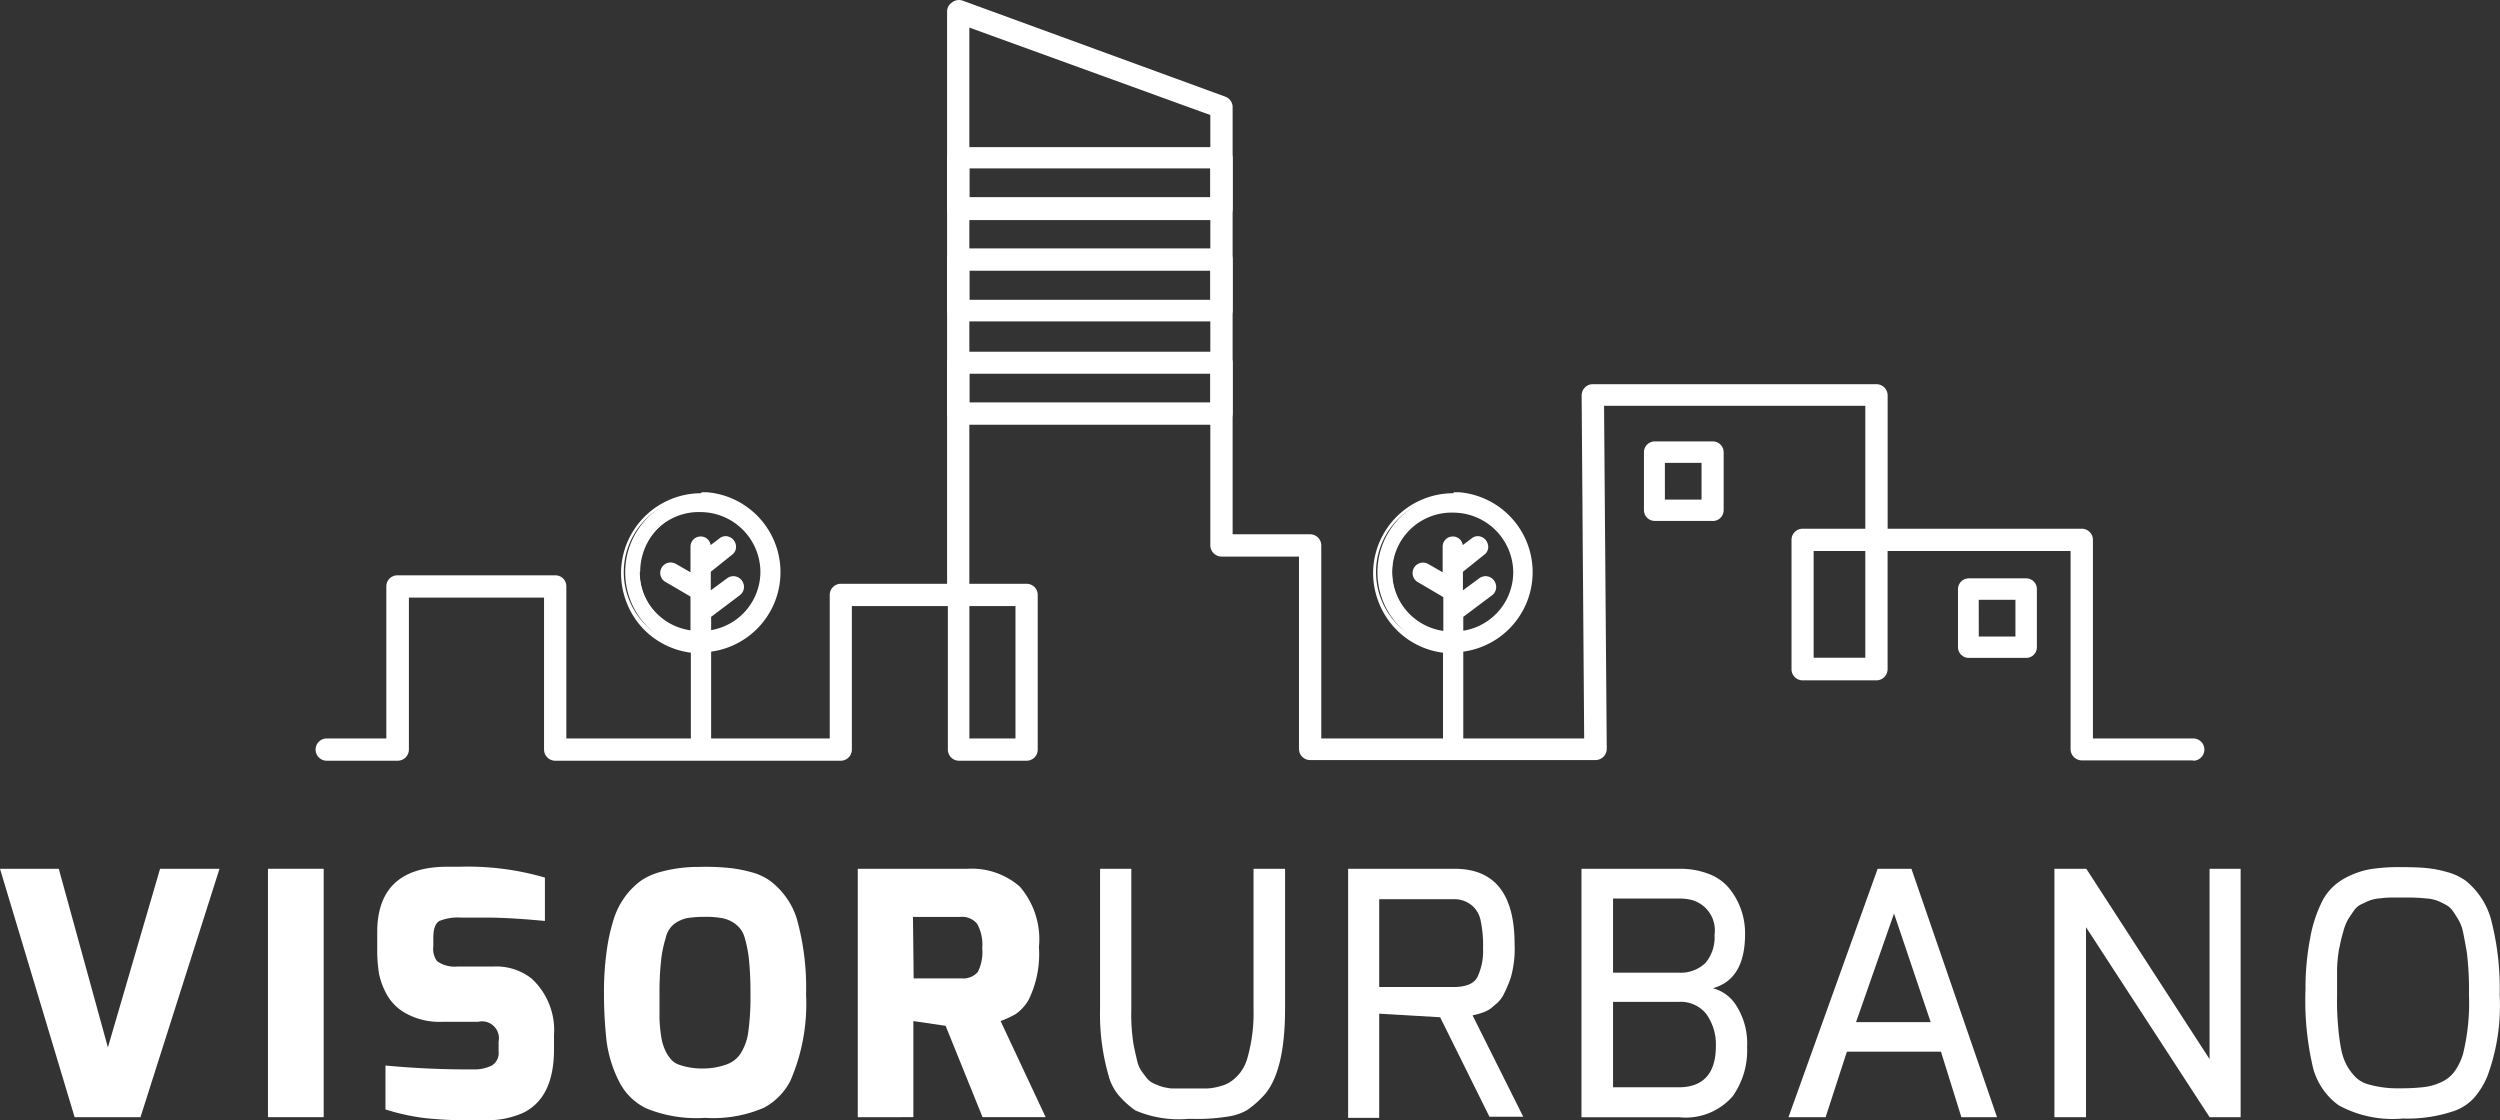 <svg xmlns="http://www.w3.org/2000/svg" xmlns:xlink="http://www.w3.org/1999/xlink" width="222.002" height="99.479" viewBox="0 0 222.002 99.479">
  <rect x="0" y="0" width="222.002" height="99.479" fill="#333333" stroke="none"/>
  <defs fill="#ffffff">
    <clipPath id="clip-path" fill="#ffffff">
      <rect id="Rectangle_2" data-name="Rectangle 2" width="222.002" height="99.479" fill="none"/>
    </clipPath>
  </defs>
  <g id="logo_visor" transform="translate(-789 -45)">
    <g id="Group_3" data-name="Group 3" transform="translate(789 45)">
      <path id="Path_1" data-name="Path 1" d="M14.214,51.452,9.581,67.315,5.219,51.452H0L6.627,73.509h5.848l7.017-22.057Z" transform="translate(0 25.697)" fill="#ffffff"/>
      <rect id="Rectangle_1" data-name="Rectangle 1" width="4.948" height="22.057" transform="translate(23.796 77.148)" fill="#ffffff"/>
      <g id="Group_2" data-name="Group 2" transform="translate(0 0)">
        <g id="Group_1" data-name="Group 1" clip-path="url(#clip-path)">
          <path id="Path_2" data-name="Path 2" d="M22.34,59.013V57.154c0-3.794,1.994-5.743,6-5.818h1.275a24.455,24.455,0,0,1,7.617.961v3.852c-2.039-.195-3.794-.3-5.218-.3H29.762a4.371,4.371,0,0,0-1.9.3q-.54.315-.54,1.5v.735a1.861,1.861,0,0,0,.33,1.334,2.691,2.691,0,0,0,1.784.48h3.194a5.079,5.079,0,0,1,3.4,1.05,6.222,6.222,0,0,1,2.009,5.038v1.26c0,2.834-.885,4.693-2.669,5.608a7.759,7.759,0,0,1-3.449.69,40.525,40.525,0,0,1-5.248-.178,19.042,19.042,0,0,1-3.6-.781v-3.9a76.9,76.9,0,0,0,7.752.345,3.537,3.537,0,0,0,1.694-.345,1.3,1.3,0,0,0,.6-1.258v-.871a1.5,1.5,0,0,0-1.176-1.765,1.458,1.458,0,0,0-.639.012H28.158a6.2,6.2,0,0,1-3.224-.721,4.3,4.3,0,0,1-1.739-1.694,6.49,6.49,0,0,1-.69-1.829,13.337,13.337,0,0,1-.165-1.844" transform="translate(11.157 25.633)" fill="#ffffff"/>
          <path id="Path_3" data-name="Path 3" d="M35.98,66.607a37.441,37.441,0,0,1-.21-4.08,26.113,26.113,0,0,1,.24-3.717,16.745,16.745,0,0,1,.645-2.894,6.828,6.828,0,0,1,1.065-2.039,6.653,6.653,0,0,1,1.364-1.334,5.619,5.619,0,0,1,1.679-.75,12.545,12.545,0,0,1,3.419-.451,21.193,21.193,0,0,1,2.714.091,12.079,12.079,0,0,1,1.9.36,5.274,5.274,0,0,1,1.679.75,6.656,6.656,0,0,1,1.349,1.334,6.531,6.531,0,0,1,1.05,2.009,22.451,22.451,0,0,1,.84,6.777,17.09,17.09,0,0,1-1.409,7.707,5.646,5.646,0,0,1-2.324,2.354,11.367,11.367,0,0,1-5.233.9,11.737,11.737,0,0,1-5.218-.84,5.23,5.23,0,0,1-2.354-2.266,11.041,11.041,0,0,1-1.2-3.912m5.293-9a9.8,9.8,0,0,0-.42,1.978,25.9,25.9,0,0,0-.15,2.79v2.414a12.727,12.727,0,0,0,.15,1.589,4.338,4.338,0,0,0,.33,1.185,3.074,3.074,0,0,0,.495.81,1.629,1.629,0,0,0,.735.523,6.16,6.16,0,0,0,2.2.346,5.991,5.991,0,0,0,2.084-.375,2.433,2.433,0,0,0,1.23-.99,4.808,4.808,0,0,0,.675-1.981,22.737,22.737,0,0,0,.18-3.194,29.027,29.027,0,0,0-.135-3.147,10.8,10.8,0,0,0-.39-1.964,2.235,2.235,0,0,0-.78-1.155,2.817,2.817,0,0,0-1.11-.525,7.784,7.784,0,0,0-1.6-.136,10.642,10.642,0,0,0-1.589.106,3.1,3.1,0,0,0-1.11.48,2.155,2.155,0,0,0-.795,1.2Z" transform="translate(17.864 25.642)" fill="#ffffff"/>
          <path id="Path_4" data-name="Path 4" d="M50.8,73.513V51.456h9.731a6.48,6.48,0,0,1,4.663,1.589,7.171,7.171,0,0,1,1.694,5.366,9.232,9.232,0,0,1-.93,4.71,3.95,3.95,0,0,1-1.125,1.228,9.286,9.286,0,0,1-1.349.631l4,8.532H61.881L58.6,65.4l-2.864-.42v8.532Zm4.963-12.325h4.2a1.742,1.742,0,0,0,1.5-.57,3.977,3.977,0,0,0,.39-2.114,3.834,3.834,0,0,0-.45-2.159,1.728,1.728,0,0,0-1.5-.616H55.7Z" transform="translate(25.371 25.693)" fill="#ffffff"/>
          <path id="Path_5" data-name="Path 5" d="M73.4,73.66h-.42a9.755,9.755,0,0,1-4.693-.75,7.979,7.979,0,0,1-1.245-1.081,4.5,4.5,0,0,1-1.05-1.723,19.744,19.744,0,0,1-.84-6.238V51.452h2.774V63.869a17.293,17.293,0,0,0,.195,3.162c.12.615.24,1.11.33,1.5a2.682,2.682,0,0,0,.4.915c.18.241.345.466.495.645a1.682,1.682,0,0,0,.63.451,6.9,6.9,0,0,0,.7.27,5.944,5.944,0,0,0,.825.148H74.7a5.221,5.221,0,0,0,1.095-.195,2.955,2.955,0,0,0,.99-.435,4.016,4.016,0,0,0,.825-.793,3.969,3.969,0,0,0,.63-1.289,14.649,14.649,0,0,0,.54-4.365V51.452h2.8V63.869c0,3.929-.69,6.581-2.084,7.917a8.237,8.237,0,0,1-1.289,1.093,4.614,4.614,0,0,1-1.5.541,16.81,16.81,0,0,1-3.314.24" transform="translate(32.535 25.697)" fill="#ffffff"/>
          <path id="Path_6" data-name="Path 6" d="M89.3,51.452q5.321,0,5.323,6.687a9.29,9.29,0,0,1-.346,3,12.183,12.183,0,0,1-.585,1.394,2.8,2.8,0,0,1-.583.81l-.6.511a2.76,2.76,0,0,1-.66.343,6.6,6.6,0,0,1-.96.27l4.5,9h-3l-4.378-8.832L82.6,64.317v9.251H79.84V51.452Zm-6.7,10.5h6.584c1.093,0,1.814-.283,2.129-.87a5.315,5.315,0,0,0,.508-2.549,10.575,10.575,0,0,0-.208-2.459,2.384,2.384,0,0,0-.631-1.23,2.425,2.425,0,0,0-1.8-.69H82.6Z" transform="translate(39.874 25.697)" fill="#ffffff"/>
          <path id="Path_7" data-name="Path 7" d="M102.31,51.454a6.97,6.97,0,0,1,2.79.508,4.266,4.266,0,0,1,1.814,1.4,6.314,6.314,0,0,1,1.273,3.884q0,4.026-2.862,4.813a3.476,3.476,0,0,1,2.129,1.619,6.2,6.2,0,0,1,.913,3.6,7.017,7.017,0,0,1-1.273,4.365,5.531,5.531,0,0,1-4.753,1.874H93.66V51.454Zm-5.846,9.221h5.786a3.185,3.185,0,0,0,2.416-.855,3.534,3.534,0,0,0,.81-2.5,2.792,2.792,0,0,0-2.054-3.105,4.406,4.406,0,0,0-1.111-.12H96.464Zm0,10.181h5.818c2.2,0,3.314-1.23,3.314-3.674a4.671,4.671,0,0,0-.825-2.8,2.9,2.9,0,0,0-2.489-1.111H96.464Z" transform="translate(46.776 25.697)" fill="#ffffff"/>
          <path id="Path_8" data-name="Path 8" d="M105.92,73.509l7.917-22.057h3l7.6,22.057h-3.164l-1.814-5.818h-8.352l-1.889,5.818Zm6-8.442h6.627l-3.254-9.641Z" transform="translate(52.899 25.697)" fill="#ffffff"/>
          <path id="Path_9" data-name="Path 9" d="M121.67,73.509V51.452H124.5l10.946,16.9v-16.9h2.759V73.509H135.45L124.474,56.64V73.509Z" transform="translate(60.765 25.697)" fill="#ffffff"/>
          <path id="Path_10" data-name="Path 10" d="M136.546,62.224a23.66,23.66,0,0,1,.435-4.678,11.761,11.761,0,0,1,1.125-3.314,4.848,4.848,0,0,1,1.874-1.861,7.482,7.482,0,0,1,2.339-.838,16.72,16.72,0,0,1,2.624-.18q1.5,0,2.384.088a10.558,10.558,0,0,1,1.829.361,5.074,5.074,0,0,1,1.6.75,6.7,6.7,0,0,1,2.236,3.342,24.21,24.21,0,0,1,.795,6.779,18.167,18.167,0,0,1-1.065,7.182,7.069,7.069,0,0,1-1.185,1.963,4.337,4.337,0,0,1-1.739,1.17,12.777,12.777,0,0,1-4.6.69,10,10,0,0,1-5.7-1.17,5.993,5.993,0,0,1-2.264-3.254,26.106,26.106,0,0,1-.69-7.031m3-3.705a12.9,12.9,0,0,0-.195,1.859v2.476a23,23,0,0,0,.09,2.578,17.481,17.481,0,0,0,.27,2.069,5.013,5.013,0,0,0,.525,1.5,4.7,4.7,0,0,0,.778,1.02,2.525,2.525,0,0,0,1.081.615,9.27,9.27,0,0,0,2.729.36,17.893,17.893,0,0,0,2.354-.12,5.076,5.076,0,0,0,1.5-.463,2.99,2.99,0,0,0,1.11-.916,5.469,5.469,0,0,0,.735-1.5,18.936,18.936,0,0,0,.54-5.308,27.178,27.178,0,0,0-.195-3.809c-.135-.75-.24-1.333-.33-1.754a3.533,3.533,0,0,0-.42-1.11c-.18-.3-.345-.57-.51-.793a1.738,1.738,0,0,0-.66-.555,6.083,6.083,0,0,0-.735-.346,3.568,3.568,0,0,0-.885-.18,17.468,17.468,0,0,0-1.816-.088h-1.363a9.128,9.128,0,0,0-.99.073,3.568,3.568,0,0,0-.885.18c-.21.075-.45.195-.735.33a1.579,1.579,0,0,0-.66.541c-.165.223-.345.495-.54.795a4.381,4.381,0,0,0-.435,1.108,12.84,12.84,0,0,0-.345,1.439Z" transform="translate(68.185 25.647)" fill="#ffffff"/>
          <path id="Path_11" data-name="Path 11" d="M87.682,51.463V43.022a6.882,6.882,0,0,1,.7-13.72h.48A6.882,6.882,0,0,1,89,43.007v9h-.135a1.169,1.169,0,0,1-.48.12.69.69,0,0,1-.7-.675.1.1,0,0,1,0-.03M82.869,36.124a5.472,5.472,0,0,0,4.813,5.489v-3.36l-2.326-1.379a.689.689,0,0,1-.343-.765.705.705,0,0,1,.675-.51.784.784,0,0,1,.358.09l1.636.945V33.98a.659.659,0,0,1,.628-.688h.03a.66.66,0,0,1,.661.66v.33l1.14-.855a.659.659,0,0,1,1.078.345.6.6,0,0,1-.24.7L89,35.974v2.234l1.858-1.394a.659.659,0,0,1,.375-.12.721.721,0,0,1,.661.48.707.707,0,0,1-.226.795L89,39.963v1.6a5.49,5.49,0,0,0,4.888-5.488,5.58,5.58,0,0,0-5.5-5.5,5.517,5.517,0,0,0-5.518,5.5" transform="translate(40.744 14.635)" fill="#ffffff"/>
          <path id="Path_12" data-name="Path 12" d="M88.517,29.618h.465a6.642,6.642,0,0,1-.09,13.238v9a.785.785,0,0,1-.375.106.437.437,0,0,1-.466-.4.447.447,0,0,1,0-.063V42.871a6.631,6.631,0,1,1,.466-13.253m.375,12.34a5.7,5.7,0,1,0-.841,0V38.195l-2.443-1.5a.45.45,0,0,1-.166-.615.455.455,0,0,1,.376-.226.492.492,0,0,1,.24.076l1.993,1.155v-3a.421.421,0,0,1,.841,0v.783l1.5-1.155a.4.4,0,0,1,.255-.106.451.451,0,0,1,.27.8L88.847,36v2.835l2.234-1.681a.366.366,0,0,1,.24,0,.465.465,0,0,1,.285.84l-2.759,2.071v1.994m-.375-12.82a7.121,7.121,0,0,0-7.152,7.062,7.231,7.231,0,0,0,1.918,4.9,7.052,7.052,0,0,0,4.29,2.2v8.233a.928.928,0,0,0,.915.943h.03a1.331,1.331,0,0,0,.585-.148l.27-.12V43.306a7.122,7.122,0,0,0-.36-14.153h-.495m.855,12.279V40.217l2.579-1.934a.915.915,0,0,0,.285-1.035.945.945,0,0,0-.885-.645,1,1,0,0,0-.511.151l-1.5,1.108V36.215l1.874-1.5a.856.856,0,0,0,.331-.975.944.944,0,0,0-.885-.69.877.877,0,0,0-.555.208l-.78.585a.883.883,0,0,0-.885-.763.9.9,0,0,0-.9.9v2.279l-1.275-.733a.929.929,0,1,0-.933,1.607l.048.025,2.219,1.306v3a5.278,5.278,0,0,1,.945-10.5,5.336,5.336,0,0,1,5.263,5.261,5.265,5.265,0,0,1-4.408,5.219" transform="translate(40.613 14.56)" fill="#ffffff"/>
          <path id="Path_13" data-name="Path 13" d="M43.132,51.463V43.022a6.882,6.882,0,0,1,.7-13.72h.48a6.882,6.882,0,0,1,.165,13.72v9h-.135a1.244,1.244,0,0,1-.48.12.688.688,0,0,1-.7-.675.1.1,0,0,1,0-.03M38.319,36.124a5.475,5.475,0,0,0,4.813,5.489v-3.36l-2.339-1.379a.675.675,0,0,1,.33-1.275.817.817,0,0,1,.375.09l1.634.945V33.98a.66.66,0,0,1,1.319,0v.3l1.14-.855a.646.646,0,0,1,.42-.165.721.721,0,0,1,.66.51.63.63,0,0,1-.24.7l-1.979,1.5v2.234L46.3,36.814a.744.744,0,0,1,.375-.12.721.721,0,0,1,.675.48.706.706,0,0,1-.225.795l-2.639,2.039v1.606a5.489,5.489,0,0,0,4.888-5.489,5.578,5.578,0,0,0-5.5-5.5,5.517,5.517,0,0,0-5.518,5.5" transform="translate(18.494 14.635)" fill="#ffffff"/>
          <path id="Path_14" data-name="Path 14" d="M43.962,29.618h.465a6.642,6.642,0,0,1-.09,13.238v9a.844.844,0,0,1-.375.106.435.435,0,0,1-.465-.4.44.44,0,0,1,0-.063V42.871a6.631,6.631,0,1,1,.465-13.253m.375,12.34a5.713,5.713,0,1,0-.84,0V38.195l-2.459-1.5a.451.451,0,0,1,.21-.841.549.549,0,0,1,.255.076L43.5,37.085v-3a.42.42,0,1,1,.84,0v.78l1.5-1.155a.407.407,0,0,1,.27-.106c.36,0,.645.541.27.8L44.307,36v2.835l2.219-1.681a.409.409,0,0,1,.24,0,.48.48,0,0,1,.3.84l-2.759,2.071v1.994m-.39-12.82a7.121,7.121,0,0,0-7.137,7.062,7.212,7.212,0,0,0,1.9,4.9,7.122,7.122,0,0,0,4.3,2.2v8.233a.928.928,0,0,0,.915.943h.03a1.2,1.2,0,0,0,.57-.148l.285-.12V43.306a7.122,7.122,0,0,0-.36-14.153h-.51m.87,12.279V40.217l2.564-1.934a.916.916,0,0,0,.3-1.035.959.959,0,0,0-.9-.645,1,1,0,0,0-.495.151l-1.5,1.108V36.215l1.874-1.5a.872.872,0,0,0,.33-.975.944.944,0,0,0-.885-.69.874.874,0,0,0-.555.208l-.78.585a.883.883,0,0,0-.885-.763.9.9,0,0,0-.9.9v2.279l-1.275-.733a1.022,1.022,0,0,0-.495-.136.915.915,0,0,0-.885.691.9.9,0,0,0,.435,1.033l2.219,1.3v3a5.278,5.278,0,0,1,.945-10.5,5.339,5.339,0,0,1,5.263,5.263A5.262,5.262,0,0,1,44.757,41.4" transform="translate(18.369 14.56)" fill="#ffffff"/>
          <path id="Path_15" data-name="Path 15" d="M185.426,67.523h-9.9a1.006,1.006,0,0,1-.99-.991V48.93H158.286V59.425a1,1,0,0,1-.99.99h-6.567a.989.989,0,0,1-.975-.99V47.939a.991.991,0,0,1,.975-.99h5.578V36.035h-23.2l.24,30.452a1.007,1.007,0,0,1-.99,1.006H107.006a.991.991,0,0,1-.99-.99V49.425H99.134a1.006,1.006,0,0,1-.99-.99V10.214l-21.4-7.766V51.839h5.083a.989.989,0,0,1,.99.99V66.564a.988.988,0,0,1-.99.988h-6a.989.989,0,0,1-.99-.988V53.819H66.312V66.564a.988.988,0,0,1-.975.988H39.967a1,1,0,0,1-.99-.988V53.069h-12V66.564a1,1,0,0,1-.99.988H19.68a.989.989,0,1,1,0-1.978h5.293V52.079a.974.974,0,0,1,.96-.99H39.967a.973.973,0,0,1,.99.958V65.574H64.347V52.829a.99.99,0,0,1,.99-.99h9.431V1.039a.955.955,0,0,1,.42-.81,1,1,0,0,1,.945-.18l23.331,8.53a.991.991,0,0,1,.66.931V47.445h6.882a.991.991,0,0,1,.99.991V65.574h23.346l-.225-30.453a1,1,0,0,1,.285-.706.946.946,0,0,1,.7-.3H157.3a1,1,0,0,1,.99.988V46.95H175.53a.991.991,0,0,1,.99.99V65.574h8.907a.989.989,0,1,1,0,1.978ZM76.748,65.574h4.093V53.819H76.748Zm74.971-7.169h4.588V48.929h-4.588Z" transform="translate(9.334 0.001)" fill="#ffffff"/>
          <path id="Path_16" data-name="Path 16" d="M80.456,15.191H57.08a.99.99,0,0,1-.99-.991V9.7a.972.972,0,0,1,.96-.988.1.1,0,0,1,.03,0H80.456a.988.988,0,0,1,.99.988v4.5a1.006,1.006,0,0,1-.99.991M58.069,13.152h21.4V10.6h-21.4Z" transform="translate(28.013 4.352)" fill="#ffffff"/>
          <path id="Path_17" data-name="Path 17" d="M80.456,21.191H57.08a.99.99,0,0,1-.99-.991V15.7a.972.972,0,0,1,.96-.988.1.1,0,0,1,.03,0H80.456a.988.988,0,0,1,.99.988v4.5a1.006,1.006,0,0,1-.99.991M58.069,19.272h21.4V16.693h-21.4Z" transform="translate(28.013 7.348)" fill="#ffffff"/>
          <path id="Path_18" data-name="Path 18" d="M80.456,27.311H57.08a.99.99,0,0,1-.99-.991v-4.5a.976.976,0,0,1,.96-.99H80.456a.99.99,0,0,1,.99.99v4.5a1.006,1.006,0,0,1-.99.991M58.069,25.33h21.4V22.781h-21.4Z" transform="translate(28.013 10.405)" fill="#ffffff"/>
          <path id="Path_19" data-name="Path 19" d="M103.433,33.2H98.32a.958.958,0,0,1-.96-.958V27.088a.96.96,0,0,1,.96-.946h5.158a.961.961,0,0,1,.96.946v5.158a.96.96,0,0,1-.96.96h-.045m-4.213-1.9h3.254V28.046H99.219Z" transform="translate(48.624 13.057)" fill="#ffffff"/>
          <path id="Path_20" data-name="Path 20" d="M122.018,41.314h-5.1a.959.959,0,0,1-.96-.945V35.213a.96.96,0,0,1,.96-.961h5.1a.945.945,0,0,1,.945.945V40.37a.945.945,0,0,1-.945.945m-4.213-1.9h3.254V36.158H117.8Z" transform="translate(57.913 17.107)" fill="#ffffff"/>
        </g>
      </g>
    </g>
  </g>
</svg>